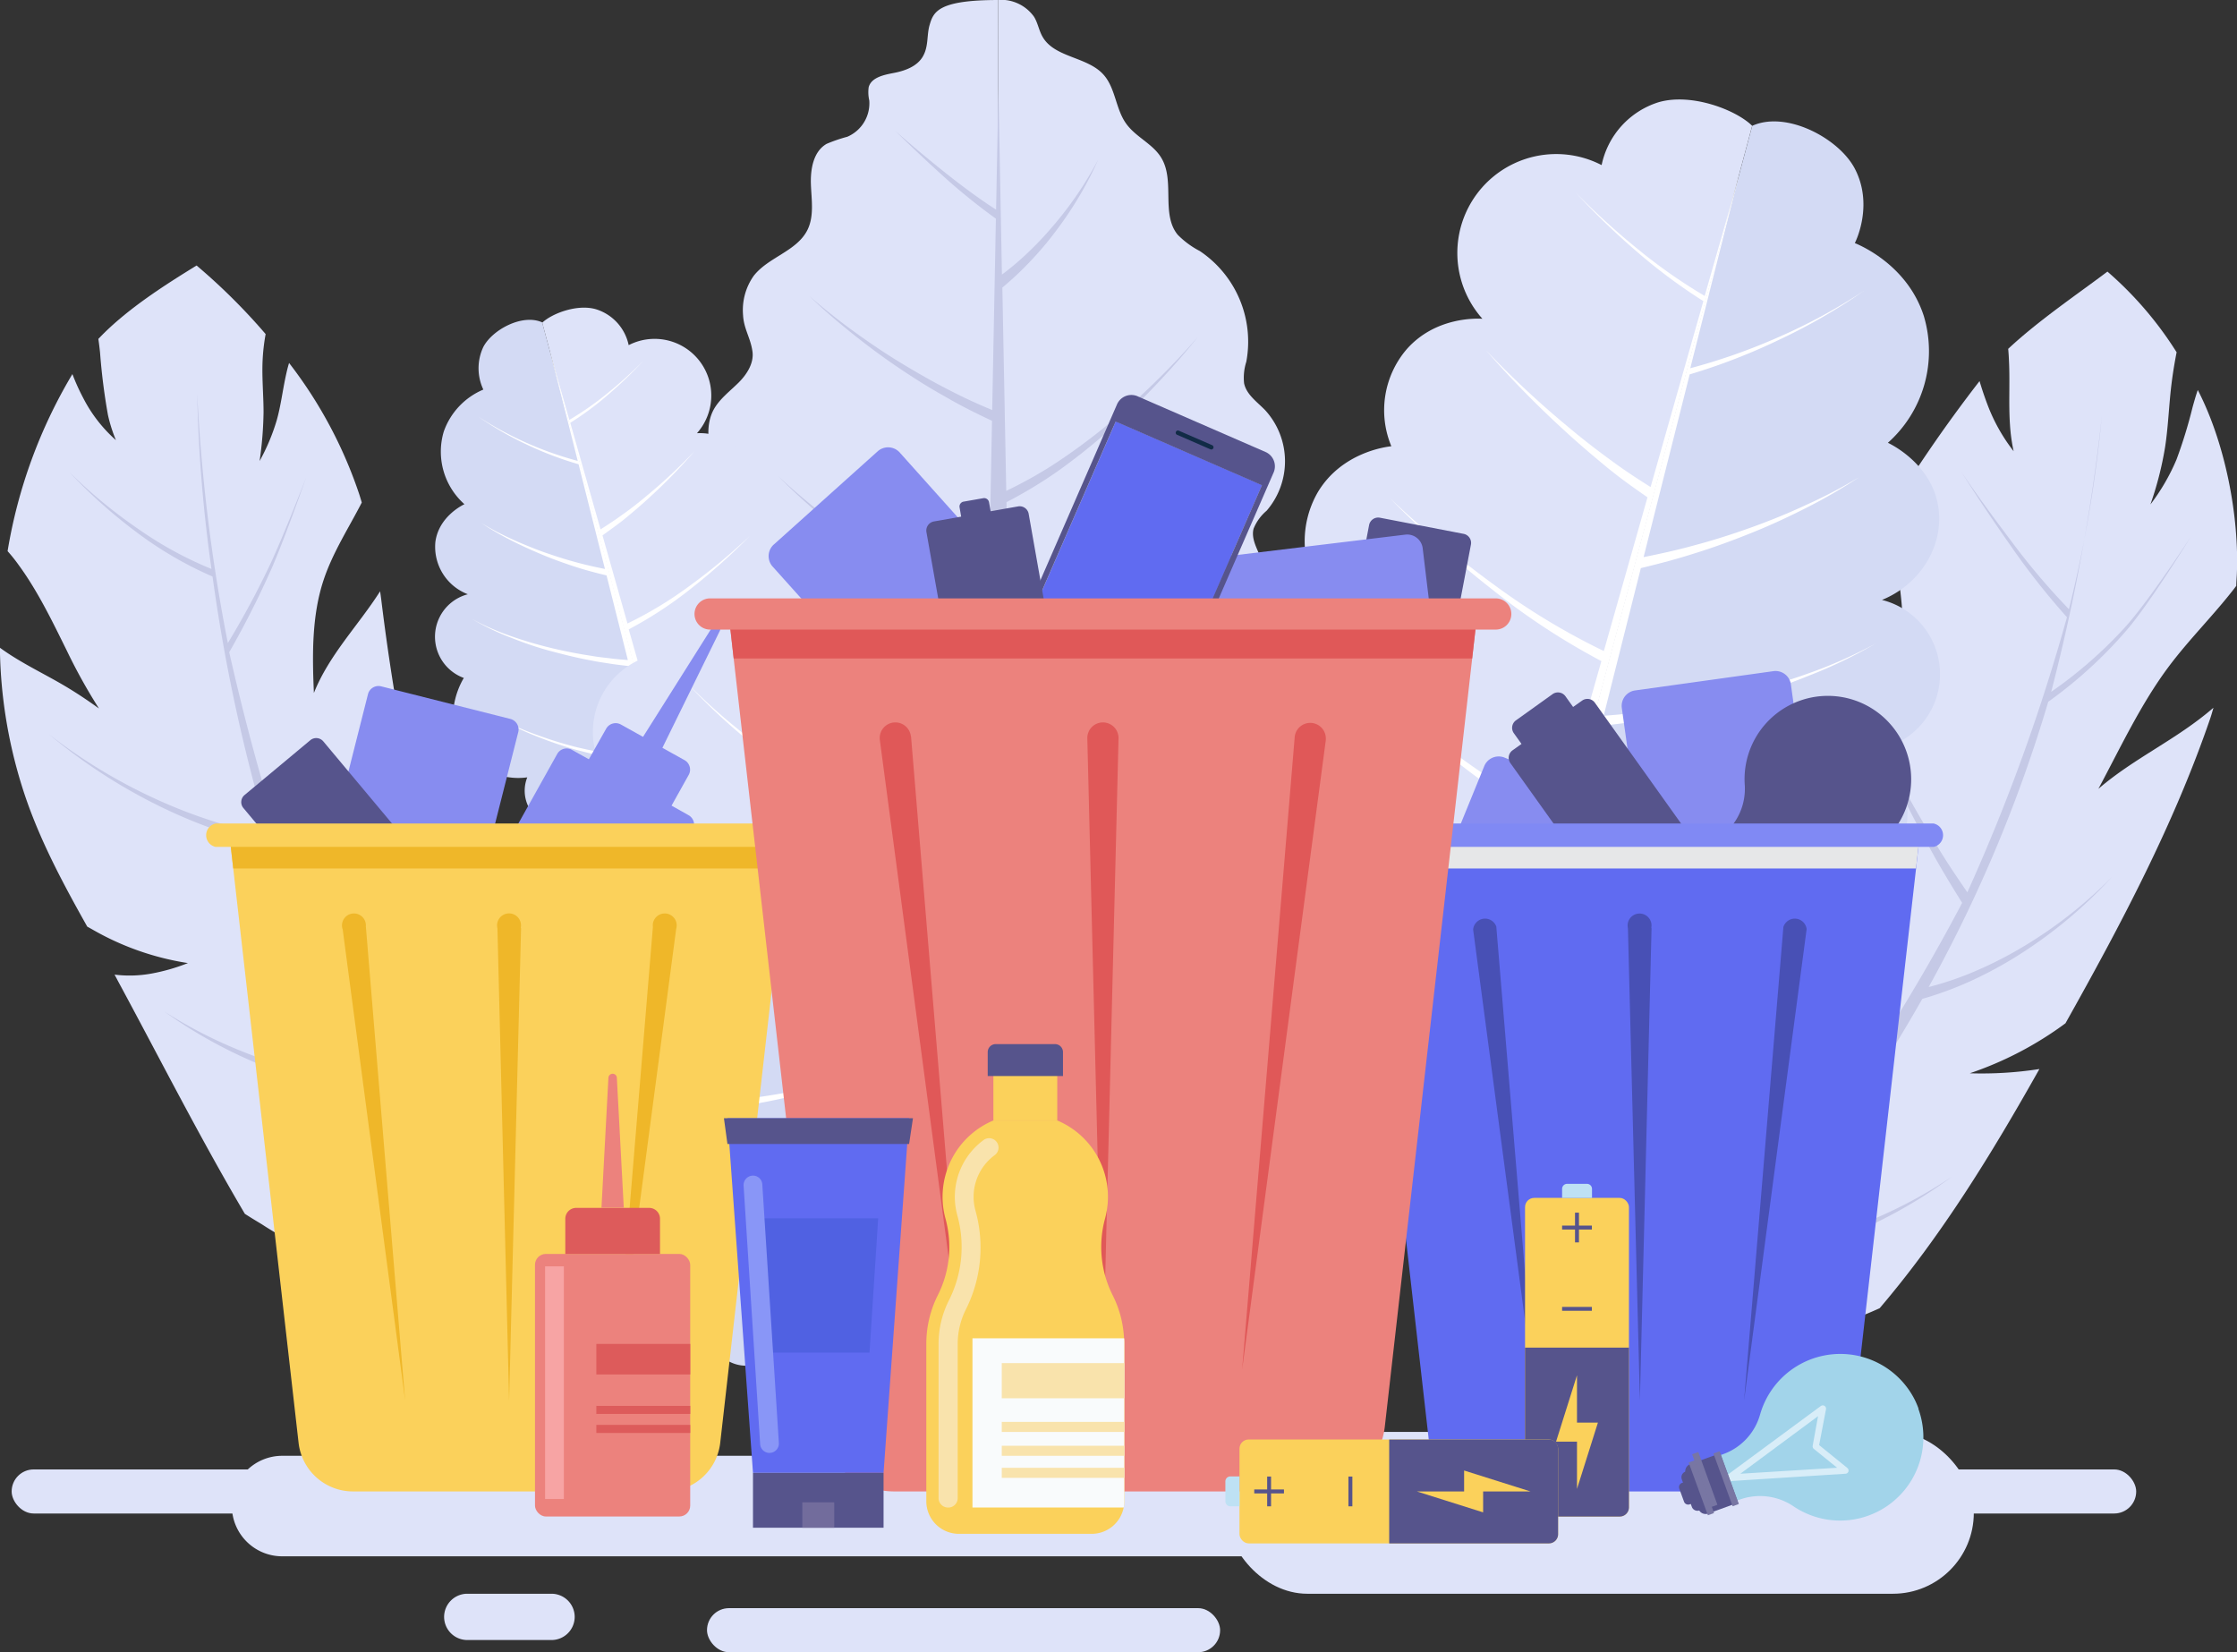 <svg xmlns="http://www.w3.org/2000/svg" viewBox="0 0 374.15 276.31"><rect x="0" y="0" width="374.15" height="276.31" fill="#333333" stroke="none"/><defs><style>.cls-1{isolation:isolate;}.cls-2,.cls-6{fill:#dee3f9;}.cls-3{fill:#c5c9e6;}.cls-4{fill:#d3daf4;}.cls-5{fill:#fff;}.cls-10,.cls-14,.cls-6{mix-blend-mode:multiply;}.cls-7{fill:#878cf0;}.cls-8{fill:#56548c;}.cls-9{fill:#606bf1;}.cls-10{fill:#e6e7e8;}.cls-11{fill:#8089f4;}.cls-12{fill:#4850b5;}.cls-13{fill:#fbd15b;}.cls-14,.cls-15{fill:#efb729;}.cls-16{fill:#112b46;}.cls-17{fill:#ec827d;}.cls-18{fill:#e05858;}.cls-19{fill:#bee1f4;}.cls-20{fill:#f9e3ac;}.cls-21{fill:#f9fbfc;}.cls-22{fill:#a2d4ea;}.cls-23{fill:#d8edf8;}.cls-24{fill:#7876a3;}.cls-25{fill:#726c9c;}.cls-26{fill:#5061e2;}.cls-27{fill:#8996f7;}.cls-28{fill:#dd5b5b;}.cls-29{fill:#f7a4a4;}</style></defs><title>Dusbin with BG Gras</title><g class="cls-1"><g id="OBJECTS"><path class="cls-2" d="M558.23,369.56c12.21,0,23.61-7.8,32.26-16,.88-.84,1.79-1.72,2.65-2.6a53.43,53.43,0,0,1-17.21.33,80.6,80.6,0,0,0,22.9-6.49c10.44-12.24,18.84-26,26.72-40a63,63,0,0,1-11.64.71,58.23,58.23,0,0,0,16-8.36c9.35-16.67,18.16-33.3,24.22-51,.19-.56.36-1.16.53-1.77-6.15,5.33-13.21,8.37-19.24,13.56,3.71-6.94,7.06-14.1,11.63-20.26,3.56-4.8,7.8-8.9,11.43-13.68,0-.61.06-1.26.09-1.9.43-9.76-1.95-22-6.53-30.86-.33.94-.6,1.92-.87,2.88a80.35,80.35,0,0,1-2.68,8.73,34.43,34.43,0,0,1-4.37,7.53,56.2,56.2,0,0,0,2.45-9.57c.53-3.44.64-7,1.06-10.45.22-1.83.52-3.64.87-5.43a60.18,60.18,0,0,0-11.57-13.49c-4.74,3.58-11.57,8.2-16.6,12.92.07.73.11,1.49.14,2.22.16,3.48-.08,7,.16,10.48a29.57,29.57,0,0,0,.61,4.42,29.64,29.64,0,0,1-4.35-7.73q-.76-2-1.35-4a241.18,241.18,0,0,0-16.38,24,18.74,18.74,0,0,1,1.13,2.5c1.72,4.52,2.23,9.54,2.47,14.55.16,3.4.22,6.88.51,10.28a46.65,46.65,0,0,0-3-5.16c-2.33-3.48-5.28-6.59-7.64-10a112,112,0,0,0-7.44,20c-1.67,6.34-2.72,12.83-4.27,19.31.1.28.21.55.31.83a70.47,70.47,0,0,0,7.26,14.66,35.53,35.53,0,0,1-5.38-3.52,25.23,25.23,0,0,1-4.31-4.33c-.1.3-.18.61-.3.9-4.63,12.1-11.42,22.71-18.9,34-.13,1-.24,2-.37,3a115.36,115.36,0,0,0-1.33,12.85,31.45,31.45,0,0,0,.45,6.15,21.85,21.85,0,0,1-5.58-6.75,16.24,16.24,0,0,1-1.14-3.27c-5.34,8.5-10.16,17.37-12.85,27-1.2,4.27.39,14.32,2.53,17.69C546.6,366.85,552,369.57,558.23,369.56Z" transform="translate(-284.45 -126.02)"/><path class="cls-3" d="M559.08,356.71a25.48,25.48,0,0,1-3.54-1.67,200.57,200.57,0,0,0,17.84-17.37,61.31,61.31,0,0,0,8.71-1.37,73.21,73.21,0,0,0,9.84-3.06,81.91,81.91,0,0,0,19-10.44,79.33,79.33,0,0,1-19.06,9.34,70.78,70.78,0,0,1-9.67,2.47,55.7,55.7,0,0,1-6.71.79,237.8,237.8,0,0,0,30.47-42.33,58.45,58.45,0,0,0,8-2.94,67.74,67.74,0,0,0,8.37-4.55,76.51,76.51,0,0,0,15.38-12.93,74.42,74.42,0,0,1-15.62,12.13,66.27,66.27,0,0,1-8.34,4.1,55,55,0,0,1-6.72,2.21,237.81,237.81,0,0,0,20-47.71,74.35,74.35,0,0,0,13.09-11.94c4-4.65,10.77-15.68,10.77-15.68s-7,10.75-11.07,15.22a73.31,73.31,0,0,1-12.3,10.74A321.68,321.68,0,0,0,636,195.54a216.42,216.42,0,0,1-5.51,32.36,116.25,116.25,0,0,1-9.23-10.83c-3-4-6-8-8.77-12.15,2.67,4.24,5.48,8.43,8.38,12.55a122.29,122.29,0,0,0,9.29,11.77,318.66,318.66,0,0,1-16.66,46c-1.72-2.5-3.42-5-5-7.64-1.78-2.93-3.55-5.94-5.22-9-3.34-6-6.55-12.2-9.45-18.41,2.68,6.33,5.66,12.64,8.78,18.89,1.56,3.13,3.22,6.26,4.9,9.31s3.35,5.78,5.12,8.62a319.3,319.3,0,0,1-24.46,39.26c-.86-2.25-1.67-4.54-2.37-6.87-.86-2.93-1.7-5.93-2.41-8.94-1.41-6-2.64-12.11-3.51-18.21.54,6.18,1.42,12.4,2.49,18.59.54,3.1,1.2,6.21,1.89,9.27.64,2.78,1.44,5.53,2.29,8.26a319.58,319.58,0,0,1-33,34.19,33.34,33.34,0,0,1-1.19-4.31,61.73,61.73,0,0,1-1-6.58,94.83,94.83,0,0,1-.3-13.61,101.92,101.92,0,0,0-.79,13.85,63.77,63.77,0,0,0,.44,6.91,41,41,0,0,0,1,5.31,236.14,236.14,0,0,1-36.5,24.91l2,3.45a239.62,239.62,0,0,0,36.58-25.88,27.64,27.64,0,0,0,4.48,1.67,34.51,34.51,0,0,0,6.36,1.13,42.42,42.42,0,0,0,13.65-1.1,39.74,39.74,0,0,1-13.2,0A33.93,33.93,0,0,1,559.08,356.71Z" transform="translate(-284.45 -126.02)"/><path class="cls-4" d="M577.52,147.06c5.74-2.6,14.54,2.13,17.16,7.17,3.05,5.85.36,11.74,0,12.44,1.19.5,8.82,3.81,11.53,12.17a20.51,20.51,0,0,1-6,21.23c.46.22,7.5,3.59,8.47,11,.83,6.25-3,12.64-9.46,15.28a12.81,12.81,0,0,1,1.16,24.51c.33.51,5.81,9.36,1.42,18.52-3.44,7.2-11.49,11.48-19.94,10.46a10.44,10.44,0,0,1-3.67,12.46,10.27,10.27,0,0,1-10.47.22,7.53,7.53,0,0,1-13.93,4.33,8.73,8.73,0,0,1-5.45,5.26c-3.3.95-9.29-.4-11.44-3.44Z" transform="translate(-284.45 -126.02)"/><path class="cls-2" d="M536.91,298.68c-4.55,2.82-11.95.75-14.16-1.64a7,7,0,0,1-1.29-7.05,9.34,9.34,0,0,1-9.55-2.56,9.45,9.45,0,0,1-.38-11.74,10.36,10.36,0,0,1-11-5.06c-2.38-4.54-.64-10.71,4.36-13.65a17.21,17.21,0,0,1,.61-31.23,16.4,16.4,0,0,1-.62-17.45c4-6.65,11.42-7.56,12.28-7.65a15.67,15.67,0,0,1,2.58-16.24c4.83-5.46,11.79-5.13,12.65-5.08a16.54,16.54,0,0,1,19.94-25.7,14,14,0,0,1,9.51-10.51c5.51-1.61,13,1.29,15.67,3.94Z" transform="translate(-284.45 -126.02)"/><path class="cls-5" d="M569.57,175.51a89.18,89.18,0,0,1-11.15-7.8A121.61,121.61,0,0,1,548,158.23a122.38,122.38,0,0,0,10.16,9.82,92.29,92.29,0,0,0,11.19,8.33l-8.83,31.09c-2.28-1.43-4.53-2.91-6.7-4.52-2.48-1.81-4.92-3.7-7.27-5.69A158.23,158.23,0,0,1,533,184.61,162.43,162.43,0,0,0,546,197.92c2.28,2.11,4.64,4.12,7,6.07s4.61,3.54,7,5.2l-7.3,25.71a116.25,116.25,0,0,1-18.24-11,178.61,178.61,0,0,1-17.57-14.59A178.11,178.11,0,0,0,534,224.58a116.37,116.37,0,0,0,18.29,12l-7.44,26.2c-2.8-1.49-5.59-3-8.27-4.76q-4.86-3-9.47-6.49a159.34,159.34,0,0,1-17.47-14.95,160.8,160.8,0,0,0,16.94,15.64c3,2.42,6.1,4.72,9.28,6.89,2.75,1.92,5.62,3.65,8.52,5.33l-17.26,60.85,2.52.68,45.73-170.73Z" transform="translate(-284.45 -126.02)"/><path class="cls-5" d="M567.31,271.09c-4,.92-8,1.77-12,2.3-2,.34-4.06.5-6.08.74-1.3.13-2.6.22-3.9.3l6.82-27c1.66-.2,3.31-.39,5-.62,2-.35,4.09-.59,6.11-1,4.06-.74,8.08-1.73,12.06-2.81s7.88-2.44,11.71-4a77.73,77.73,0,0,0,11.11-5.35,77.36,77.36,0,0,1-11.27,5c-3.86,1.38-7.8,2.53-11.78,3.53s-8,1.77-12,2.36c-2,.35-4.06.52-6.08.79-1.45.16-2.9.28-4.34.4l6.22-24.7c3.07-.74,6.12-1.54,9.12-2.51,3.23-1,6.4-2.18,9.53-3.44s6.19-2.69,9.2-4.22a86.93,86.93,0,0,0,8.72-5.08,83.17,83.17,0,0,1-8.92,4.68c-3,1.4-6.15,2.68-9.31,3.81s-6.35,2.15-9.59,3c-2.74.76-5.51,1.36-8.29,1.92l7.71-30.56A101.18,101.18,0,0,0,582,182.85a96.52,96.52,0,0,0,14.22-8.21,95,95,0,0,1-14.41,7.81,100.23,100.23,0,0,1-14.65,5.15l8.16-32.38L529.6,326l2.53.67,12.72-50.47c1.5-.15,3-.3,4.5-.5,2-.32,4.09-.55,6.12-1,4.07-.68,8.08-1.68,12.06-2.75a120,120,0,0,0,11.69-4,78.23,78.23,0,0,0,11.09-5.38,77.6,77.6,0,0,1-11.24,5A118.57,118.57,0,0,1,567.31,271.09Z" transform="translate(-284.45 -126.02)"/><path class="cls-2" d="M451.46,126a6.78,6.78,0,0,1,5.9,2.77c.66,1,.84,2.32,1.46,3.39,2,3.54,7.52,3.31,10.22,6.37,1.95,2.2,2,5.56,3.65,8s4.63,3.5,6.06,6c2.22,3.82-.12,9.32,2.67,12.74a14.6,14.6,0,0,0,3.7,2.73,18.24,18.24,0,0,1,7.78,18.52,8.82,8.82,0,0,0-.37,3.59c.39,1.9,2.17,3.11,3.52,4.5a12.66,12.66,0,0,1,.25,16.82,7.7,7.7,0,0,0-2.18,3c-.4,1.49.4,3,1,4.41,1.55,3.41,1.74,8.3-1.57,10.06-1.07.57-2.46.79-3,1.86a3.51,3.51,0,0,0-.29,1.82c.07,3,0,6.84-2.73,8.14-2.3,1.09-5.4-.33-7.43,1.22-2.69,2.06-1.21,7.7-4.47,8.65-2.11.61-4.88-1.48-6.31.19a5.92,5.92,0,0,0-.79,2.05c-1.09,3.2-5.41,3.92-8.67,3a2.36,2.36,0,0,0-1.67-.07c-.64.32-.8,1.14-1,1.83-.59,1.82-2.35,3.53-5.71,3.53Z" transform="translate(-284.45 -126.02)"/><path class="cls-2" d="M451.46,261.05c-2,.08-5.73-2.32-6.71-4.09a5.5,5.5,0,0,0-.95-1.52c-1-.85-2.43-.49-3.69-.26a7.11,7.11,0,0,1-3.75-.21,3.81,3.81,0,0,1-2.43-2.71,7,7,0,0,0-.2-1.2c-.49-1.4-2.39-1.53-3.88-1.53-2.67,0-5.86-.86-6.63-3.41-.37-1.25-.07-2.7-.76-3.81-.88-1.41-2.84-1.52-4.47-1.88-2.81-.61-5.52-2.78-5.72-5.64-.13-1.84.75-3.57,1.43-5.28a1.15,1.15,0,0,0-.72-1.81,13.61,13.61,0,0,1-4.39-2.76,4.69,4.69,0,0,1-1.24-4.78c.37-.95,1.16-1.69,1.61-2.61,1.07-2.14.2-4.72-.92-6.83-1.37-2.6-3.11-5-4.18-7.76s-1.4-6,0-8.52c1-1.75,2.67-3,4.08-4.39s2.65-3.3,2.36-5.28c-.33-2.28-1.45-3.75-1.57-6.06a9.93,9.93,0,0,1,1.76-6.53c2.43-3.16,7.21-4.12,9-7.69,1.15-2.3.69-5,.59-7.59s.4-5.54,2.62-6.82a25.8,25.8,0,0,1,3.47-1.19,6.09,6.09,0,0,0,3.67-6.07,6.12,6.12,0,0,1-.1-2.21c.43-1.63,2.49-2.06,4.15-2.38,1.91-.36,3.95-1.09,4.92-2.78s.62-3.5,1.11-5.21c.65-2.27,1.46-4.22,11.51-4.22Z" transform="translate(-284.45 -126.02)"/><path class="cls-3" d="M477.38,224.68A103.47,103.47,0,0,1,469,230.9c-2.87,2-5.84,3.76-8.83,5.53L455.65,239l-2.28,1.2L452.79,210a75.68,75.68,0,0,0,8.48-5.11,104.2,104.2,0,0,0,8.56-6.8c2.71-2.41,5.33-4.94,7.83-7.57s4.91-5.35,7.16-8.19c-2.36,2.75-4.88,5.36-7.47,7.88s-5.3,4.92-8.1,7.21a101.76,101.76,0,0,1-8.72,6.37,72.16,72.16,0,0,1-7.78,4.32l-.65-34a52.74,52.74,0,0,0,4.86-4.59,55.32,55.32,0,0,0,4.35-5.21,60.56,60.56,0,0,0,6.83-11.61,60.05,60.05,0,0,1-7.52,11.06,56.67,56.67,0,0,1-4.59,4.83,45.49,45.49,0,0,1-4,3.35l-.59-31-.39,20.14c-2.85-1.83-5.6-3.88-8.28-6q-4.38-3.47-8.58-7.17,4,3.94,8.15,7.68a102.14,102.14,0,0,0,8.68,7l-.62,32c-2.42-1-4.82-2.1-7.16-3.32-2.8-1.42-5.54-3-8.21-4.62s-5.3-3.41-7.85-5.26-5-3.8-7.39-5.89c2.26,2.2,4.66,4.26,7.13,6.24s5,3.87,7.63,5.65,5.3,3.48,8.06,5c2.51,1.47,5.12,2.77,7.76,4l-.63,32.72c-2.69-1.24-5.35-2.53-7.93-4-3.27-1.77-6.46-3.7-9.56-5.76s-6.16-4.21-9.11-6.5-5.83-4.67-8.56-7.23c2.63,2.67,5.42,5.17,8.29,7.57s5.82,4.71,8.88,6.89,6.17,4.26,9.4,6.18c2.77,1.7,5.65,3.22,8.55,4.68l-.91,47.4h5.29l-.7-36.42,3-1.75,4.47-2.76c2.93-1.91,5.85-3.85,8.65-5.94a103.43,103.43,0,0,0,8.14-6.61,51.11,51.11,0,0,0,7.15-7.63A50.85,50.85,0,0,1,477.38,224.68Z" transform="translate(-284.45 -126.02)"/><path class="cls-4" d="M375.13,179.93c-3.29-1.49-8.33,1.22-9.84,4.11a8.35,8.35,0,0,0,0,7.13,11.9,11.9,0,0,0-6.61,7,11.75,11.75,0,0,0,3.45,12.17c-.27.13-4.3,2.06-4.86,6.31a8.49,8.49,0,0,0,5.43,8.75,7.34,7.34,0,0,0-.67,14c-.19.3-3.33,5.37-.82,10.62a11.12,11.12,0,0,0,11.43,6,6,6,0,0,0,2.11,7.14,5.86,5.86,0,0,0,6,.12,4.31,4.31,0,0,0,8,2.49,5,5,0,0,0,3.12,3c1.89.54,5.33-.23,6.56-2Z" transform="translate(-284.45 -126.02)"/><path class="cls-2" d="M398.4,266.82c2.6,1.61,6.85.43,8.11-.94a4,4,0,0,0,.74-4,5.34,5.34,0,0,0,5.47-1.47,5.41,5.41,0,0,0,.22-6.73,5.92,5.92,0,0,0,6.3-2.9,6,6,0,0,0-2.5-7.82,9.86,9.86,0,0,0-.35-17.89,9.42,9.42,0,0,0,.36-10,9.69,9.69,0,0,0-7-4.39,9,9,0,0,0-1.48-9.3,9.25,9.25,0,0,0-7.25-2.91,9.48,9.48,0,0,0-11.42-14.73,8,8,0,0,0-5.46-6c-3.15-.93-7.42.73-9,2.25Z" transform="translate(-284.45 -126.02)"/><path class="cls-5" d="M379.68,196.24a51.2,51.2,0,0,0,6.39-4.47,71.56,71.56,0,0,0,6-5.43,72,72,0,0,1-5.83,5.62,50.75,50.75,0,0,1-6.41,4.77l5.06,17.82c1.3-.82,2.59-1.67,3.84-2.59,1.42-1,2.82-2.12,4.17-3.26a89.62,89.62,0,0,0,7.73-7.25,90.41,90.41,0,0,1-7.41,7.63c-1.3,1.21-2.65,2.36-4,3.48s-2.65,2-4,3l4.18,14.73A65.59,65.59,0,0,0,399.79,224a101.68,101.68,0,0,0,10.07-8.36,101.44,101.44,0,0,1-9.77,8.76,66.62,66.62,0,0,1-10.48,6.87l4.26,15c1.61-.86,3.2-1.74,4.74-2.73,1.85-1.17,3.67-2.41,5.43-3.72a91.65,91.65,0,0,0,10-8.57,92.71,92.71,0,0,1-9.71,9c-1.72,1.38-3.49,2.7-5.32,3.94-1.57,1.1-3.22,2.1-4.88,3.06L404,282.06l-1.45.38-26.2-97.83Z" transform="translate(-284.45 -126.02)"/><path class="cls-5" d="M381,251c2.28.53,4.58,1,6.9,1.32,1.16.19,2.33.28,3.49.42.74.07,1.49.12,2.23.18l-3.91-15.5c-.95-.11-1.9-.22-2.84-.35-1.17-.2-2.35-.34-3.51-.59-2.33-.42-4.62-1-6.91-1.61s-4.51-1.4-6.71-2.27a44.32,44.32,0,0,1-6.36-3.07,43.55,43.55,0,0,0,6.45,2.84c2.22.79,4.48,1.45,6.75,2s4.59,1,6.91,1.35c1.15.21,2.33.3,3.49.46.82.09,1.65.16,2.48.22l-3.56-14.15c-1.76-.42-3.51-.88-5.23-1.44s-3.67-1.25-5.46-2-3.55-1.54-5.27-2.42a47.88,47.88,0,0,1-5-2.91,48.75,48.75,0,0,0,5.11,2.69q2.63,1.2,5.34,2.18c1.81.63,3.64,1.23,5.49,1.72,1.57.43,3.16.78,4.75,1.1l-4.41-17.51a57.32,57.32,0,0,1-8.64-3.28,55,55,0,0,1-8.16-4.7,57.85,57.85,0,0,0,16.66,7.42l-4.68-18.55,26.2,97.83-1.44.39-7.29-28.92c-.86-.09-1.72-.18-2.58-.29-1.17-.18-2.35-.32-3.51-.55-2.33-.39-4.63-1-6.91-1.58a66,66,0,0,1-6.7-2.28,43.75,43.75,0,0,1-6.35-3.08,44,44,0,0,0,6.44,2.85A66.11,66.11,0,0,0,381,251Z" transform="translate(-284.45 -126.02)"/><path class="cls-4" d="M423.09,231.33c4.61-2.08,11.66,1.71,13.77,5.75,2.44,4.69.29,9.41,0,10,.95.39,7.07,3.05,9.24,9.75a16.45,16.45,0,0,1-4.83,17c.38.17,6,2.87,6.8,8.82a11.88,11.88,0,0,1-7.59,12.25,10.27,10.27,0,0,1,.93,19.65c.27.41,4.66,7.51,1.14,14.85a15.54,15.54,0,0,1-16,8.38,8.38,8.38,0,0,1-2.95,10,8.21,8.21,0,0,1-8.39.18,6,6,0,0,1-11.17,3.47,7,7,0,0,1-4.37,4.22c-2.64.76-7.45-.33-9.17-2.76Z" transform="translate(-284.45 -126.02)"/><path class="cls-2" d="M390.54,352.89c-3.65,2.26-9.58.6-11.35-1.32a5.66,5.66,0,0,1-1-5.65,7.45,7.45,0,0,1-7.65-2.05,7.57,7.57,0,0,1-.31-9.41,8.31,8.31,0,0,1-8.81-4.06,8.43,8.43,0,0,1,3.5-10.94,13.8,13.8,0,0,1,.48-25,13.16,13.16,0,0,1-.49-14c3.2-5.33,9.15-6.06,9.84-6.13a12.59,12.59,0,0,1,2.07-13,12.91,12.91,0,0,1,10.14-4.07,13.27,13.27,0,0,1,16-20.61,11.17,11.17,0,0,1,7.63-8.42c4.41-1.3,10.38,1,12.55,3.15Z" transform="translate(-284.45 -126.02)"/><path class="cls-5" d="M416.72,254.14a71.19,71.19,0,0,1-8.93-6.25,97.2,97.2,0,0,1-8.38-7.6,99.26,99.26,0,0,0,8.15,7.87,73.52,73.52,0,0,0,9,6.68l-7.08,24.93c-1.82-1.15-3.63-2.34-5.37-3.63-2-1.45-3.94-3-5.83-4.56a128,128,0,0,1-10.83-10.14,130.53,130.53,0,0,0,10.37,10.67c1.82,1.69,3.72,3.3,5.65,4.87s3.7,2.84,5.62,4.17l-5.84,20.6a91.31,91.31,0,0,1-14.63-8.83,144.24,144.24,0,0,1-14.09-11.7,143.2,143.2,0,0,0,13.67,12.26,92.35,92.35,0,0,0,14.67,9.6l-6,21c-2.25-1.19-4.49-2.43-6.64-3.82-2.59-1.62-5.13-3.36-7.59-5.2a127.72,127.72,0,0,1-14-12,127.05,127.05,0,0,0,13.58,12.54q3.6,2.91,7.44,5.52c2.2,1.54,4.5,2.93,6.83,4.27l-13.84,48.79,2,.54,36.66-136.88Z" transform="translate(-284.45 -126.02)"/><path class="cls-5" d="M414.91,330.77c-3.2.74-6.41,1.42-9.66,1.85-1.61.27-3.25.39-4.88.59-1,.1-2.08.17-3.12.24l5.47-21.67c1.32-.16,2.66-.31,4-.5,1.63-.28,3.28-.48,4.9-.82,3.26-.59,6.48-1.38,9.67-2.25s6.32-2,9.38-3.18a62,62,0,0,0,8.92-4.29,62.55,62.55,0,0,1-9,4c-3.1,1.11-6.26,2-9.44,2.84s-6.42,1.42-9.67,1.89c-1.61.28-3.25.42-4.87.63-1.16.13-2.32.22-3.48.32l5-19.8c2.46-.6,4.9-1.23,7.31-2,2.59-.8,5.13-1.75,7.64-2.76s5-2.16,7.37-3.39a66.06,66.06,0,0,0,7-4.07,67.65,67.65,0,0,1-7.15,3.76c-2.45,1.12-4.94,2.15-7.47,3.05s-5.09,1.73-7.69,2.4c-2.19.61-4.41,1.1-6.64,1.54l6.17-24.49A80.85,80.85,0,0,0,426.69,260a75.09,75.09,0,0,0,11.41-6.58,77.21,77.21,0,0,1-11.55,6.27,80.23,80.23,0,0,1-11.75,4.12l6.54-26L384.68,374.75l2,.54,10.2-40.46c1.2-.13,2.4-.25,3.6-.41,1.64-.25,3.29-.44,4.91-.77,3.26-.55,6.48-1.35,9.67-2.2a96.58,96.58,0,0,0,9.37-3.19,62.83,62.83,0,0,0,8.89-4.31,62.3,62.3,0,0,1-9,4A94.61,94.61,0,0,1,414.91,330.77Z" transform="translate(-284.45 -126.02)"/><path class="cls-2" d="M501.18,386.29H331.63a8.42,8.42,0,0,1-8.4-8.4h0a8.43,8.43,0,0,1,8.4-8.41H501.18a8.43,8.43,0,0,1,8.41,8.41h0A8.43,8.43,0,0,1,501.18,386.29Z" transform="translate(-284.45 -126.02)"/><path class="cls-2" d="M377.74,357.55c2.49-5.07,5.3-9.93,6.31-15.5,1.71-9.5-2-19.29-6.11-27.93-.39-.83-.81-1.67-1.22-2.48A81.68,81.68,0,0,1,371.13,326a148.62,148.62,0,0,0,2.71-19.87C368,295.68,362,285,357.72,273.85c-2.21,2.85-4.6,5.59-7.08,8.23a79.9,79.9,0,0,0,4.9-14.48,387.78,387.78,0,0,1-7.33-41.36c-.06-.44-.11-.87-.19-1.33-3.58,5.64-8.51,10.59-11.07,17-.28-6.45-.35-12.91,1.61-18.85,1.53-4.63,4.23-8.77,6.4-13-.13-.43-.26-.88-.41-1.34a74.47,74.47,0,0,0-11.75-22c-.24.77-.42,1.56-.59,2.36-.51,2.39-.81,4.88-1.48,7.24a33.88,33.88,0,0,1-2.86,6.8,62,62,0,0,0,.66-8.16c0-2.86-.29-5.74-.16-8.61a32.9,32.9,0,0,1,.51-4.46,101.71,101.71,0,0,0-11.55-11.47c-4.86,3-11.69,7.25-16.43,12.28.11.74.2,1.5.28,2.23a103.41,103.41,0,0,0,1.32,10.46,24.92,24.92,0,0,0,1.34,4.24,24,24,0,0,1-5.47-7.05,35,35,0,0,1-1.81-4,84.42,84.42,0,0,0-10.84,29.61,27.27,27.27,0,0,1,1.89,2.37c3.16,4.33,5.58,9.34,8,14.24a93.78,93.78,0,0,0,5.39,9.7c-1.68-1.21-3.4-2.37-5.15-3.43-3.73-2.27-7.79-4.08-11.42-6.73a80.78,80.78,0,0,0,4.44,25.44c2.62,7.5,6.36,14.41,10.17,21.2l.84.47a46.07,46.07,0,0,0,16,5.63,31.92,31.92,0,0,1-6.13,1.76,20.33,20.33,0,0,1-6.14.17c.17.33.35.64.53,1,7,12.95,13.71,26.21,21.26,39,.94.61,1.89,1.18,2.82,1.74a62.13,62.13,0,0,0,12.09,6.11,25.41,25.41,0,0,0,6.08,1.29,19.8,19.8,0,0,1-7.9,3.64,13.27,13.27,0,0,1-3.51.1c6.17,7.61,16.1,15.22,25.43,18.33C364.57,361.51,374.46,359.75,377.74,357.55Z" transform="translate(-284.45 -126.02)"/><path class="cls-3" d="M372.23,341.31a30.6,30.6,0,0,1-2.14,3.15c-5.12-7.23-7.54-10.94-12.07-18.52.67-2.63,1.3-5.28,1.77-7.92.53-3,1-6,1.32-9a140.43,140.43,0,0,0,.91-17.92,139.34,139.34,0,0,1-1.9,17.7c-.49,2.94-1.12,5.89-1.81,8.76-.48,2-1.06,4.05-1.68,6a389.67,389.67,0,0,1-20.23-42c1.16-2.38,2.29-4.79,3.26-7.23,1-2.62,2-5.31,2.88-8a123.72,123.72,0,0,0,4.08-16.3,121.76,121.76,0,0,1-4.78,16c-1,2.62-2.06,5.22-3.2,7.74-.9,2-1.92,4-3,5.89a391.15,391.15,0,0,1-12.85-44.57A151.48,151.48,0,0,0,330,220.81c2.13-4.9,5.65-14.92,5.65-14.92s-3.82,9.87-6.09,14.67a145.87,145.87,0,0,1-7,13,289.74,289.74,0,0,1-5.13-41.72,242.81,242.81,0,0,0,2.39,29.33,62.19,62.19,0,0,1-12.16-6.63A84.38,84.38,0,0,1,296,204.93a85.59,85.59,0,0,0,11.35,10.14A62.46,62.46,0,0,0,320,222.44a290,290,0,0,0,9.34,43.23,76.1,76.1,0,0,1-8.67-2.13,85.23,85.23,0,0,1-9.64-3.66,89.62,89.62,0,0,1-18.39-11.07,91.49,91.49,0,0,0,18.16,11.87,86.37,86.37,0,0,0,9.64,4.08,78.88,78.88,0,0,0,9.41,2.64,290.7,290.7,0,0,0,15.1,39.2,56.17,56.17,0,0,1-7-.9,71.88,71.88,0,0,1-8.83-2.32,78.15,78.15,0,0,1-17.2-8.21,79.79,79.79,0,0,0,17,9.28,72.56,72.56,0,0,0,8.9,2.88,60.57,60.57,0,0,0,8.19,1.45,290.93,290.93,0,0,0,21.54,37.4,30.37,30.37,0,0,1-4.31.81,41.74,41.74,0,0,1-6.54.22,53.52,53.52,0,0,1-13.46-2.34,56.28,56.28,0,0,0,13.54,3.45,45.32,45.32,0,0,0,6.78.3,32.73,32.73,0,0,0,5.24-.61,292.64,292.64,0,0,0,24.92,31.26l2.87-2.68a290.07,290.07,0,0,1-25.17-30.37,34.74,34.74,0,0,0,2.24-4,46.5,46.5,0,0,0,2.22-5.64,53.72,53.72,0,0,0,2.34-11.81,51.05,51.05,0,0,1-3.29,11.37A43.73,43.73,0,0,1,372.23,341.31Z" transform="translate(-284.45 -126.02)"/><rect class="cls-2" x="205.12" y="239.47" width="125.01" height="27.06" rx="13.53" ry="13.53"/><rect class="cls-2" x="271.47" y="245.74" width="85.82" height="7.37" rx="3.68" ry="3.68"/><path class="cls-6" d="M607.37,373.58H528.92a3.69,3.69,0,0,0-3.69,3.68,3.51,3.51,0,0,0,.38,1.58H503.24a3.68,3.68,0,0,0,0,7.36h78.45a3.68,3.68,0,0,0,3.68-3.68,3.64,3.64,0,0,0-.37-1.58h22.37a3.68,3.68,0,0,0,0-7.36Z" transform="translate(-284.45 -126.02)"/><path class="cls-6" d="M437.16,378h78.45a3.68,3.68,0,0,0,3.68-3.68h0a3.69,3.69,0,0,0-3.68-3.68H437.16a3.69,3.69,0,0,0-3.68,3.68h0A3.68,3.68,0,0,0,437.16,378Z" transform="translate(-284.45 -126.02)"/><rect class="cls-2" x="118.25" y="268.94" width="85.82" height="7.37" rx="3.68" ry="3.68"/><rect class="cls-2" x="1.95" y="245.74" width="85.82" height="7.37" rx="3.68" ry="3.68"/><path class="cls-6" d="M444.14,376.62H416.51a3.61,3.61,0,0,0,.33-1.5,3.69,3.69,0,0,0-3.68-3.69H334.71a3.69,3.69,0,0,0,0,7.37h27.63a3.61,3.61,0,0,0-.33,1.5,3.7,3.7,0,0,0,3.68,3.69h78.45a3.69,3.69,0,1,0,0-7.37Z" transform="translate(-284.45 -126.02)"/><path class="cls-7" d="M590.44,286.86,584,240.58a2.6,2.6,0,0,0-2.85-2.33l-23.32,3.25a2.61,2.61,0,0,0-2.11,3l6.46,46.28a2.6,2.6,0,0,0,2.86,2.33l23.31-3.25A2.61,2.61,0,0,0,590.44,286.86Z" transform="translate(-284.45 -126.02)"/><path class="cls-7" d="M541.46,308.29,559.07,265a2.62,2.62,0,0,0-1.31-3.45L536,252.68a2.61,2.61,0,0,0-3.34,1.56L515,297.53a2.61,2.61,0,0,0,1.3,3.45l21.81,8.87A2.61,2.61,0,0,0,541.46,308.29Z" transform="translate(-284.45 -126.02)"/><path class="cls-8" d="M567.71,270.47h0a1,1,0,0,0-.13,1.4l.33.4-.15.12a.76.76,0,0,0-.1,1.05l1.51,1.82a.75.75,0,0,0,1.05.1l.15-.12.33.4a1,1,0,0,0,1.4.13h0a1.26,1.26,0,0,0,1.39.05l.21.26.85-.7-.2-.24.85-.7.19.23.85-.7-.19-.23.84-.7.19.23.85-.7-.41-.5.37-.3a10,10,0,0,1,8.92-1.9,13.94,13.94,0,0,0,14.1-22.41,15,15,0,0,0-1.08-1.17,13.93,13.93,0,0,0-23.56,11,9.9,9.9,0,0,1-3.54,8.25l-.37.31-.23-.27-.19-.23-.84.7.19.23-.85.7-.19-.23-.85.7.19.23-.84.7-.19-.23-.85.7.21.26A1.26,1.26,0,0,0,567.71,270.47Z" transform="translate(-284.45 -126.02)"/><path class="cls-8" d="M549.06,243.19l-1.5,1.06-1.28-1.79a1.55,1.55,0,0,0-2.15-.36L538,246.49a1.54,1.54,0,0,0-.35,2.15l1.28,1.79-1.5,1.07a1.54,1.54,0,0,0-.36,2.14l29.19,40.86a1.55,1.55,0,0,0,2.15.36L580,286.55a1.55,1.55,0,0,0,.36-2.15L551.2,243.54A1.53,1.53,0,0,0,549.06,243.19Z" transform="translate(-284.45 -126.02)"/><path class="cls-7" d="M399.6,262.34l-2.83-1.59,2.87-5.14a1.82,1.82,0,0,0-.7-2.47l-3.7-2.06,9.61-19.57a.71.71,0,0,0-.29-.92.69.69,0,0,0-.94.24L392,249.25l-3.69-2.06a1.82,1.82,0,0,0-2.48.7L382.94,253l-2.83-1.58a1.81,1.81,0,0,0-2.47.7L358,287.29a1.83,1.83,0,0,0,.7,2.48l19.49,10.89a1.82,1.82,0,0,0,2.48-.7l19.65-35.15A1.82,1.82,0,0,0,399.6,262.34Z" transform="translate(-284.45 -126.02)"/><path class="cls-7" d="M337.41,283.36l3.15.79-1.45,5.71a1.83,1.83,0,0,0,1.32,2.21l4.11,1-4.2,21.39a.7.7,0,0,0,1.36.34L348.15,294l4.11,1a1.82,1.82,0,0,0,2.21-1.31l1.44-5.71,3.15.8a1.82,1.82,0,0,0,2.2-1.32l9.87-39a1.83,1.83,0,0,0-1.32-2.21l-21.65-5.46A1.82,1.82,0,0,0,346,242.1l-9.86,39A1.82,1.82,0,0,0,337.41,283.36Z" transform="translate(-284.45 -126.02)"/><path class="cls-8" d="M359.57,299.83l3.57-3,1,1.17a.83.83,0,0,0,1.18.11l2.53-2.12a.84.84,0,0,0,.11-1.18l-1-1.17,3.58-3a1.55,1.55,0,0,0,.19-2.17l-15.08-18L338.52,250a1.55,1.55,0,0,0-2.17-.19l-11,9.17a1.54,1.54,0,0,0-.19,2.17l17.13,20.49,15.08,18A1.54,1.54,0,0,0,359.57,299.83Z" transform="translate(-284.45 -126.02)"/><path class="cls-8" d="M505.18,264.91l4.58.88-.29,1.5a.83.83,0,0,0,.66,1l3.24.62a.83.83,0,0,0,1-.66l.29-1.5,4.58.88a1.54,1.54,0,0,0,1.8-1.22l4.43-23.08,5-26.23a1.54,1.54,0,0,0-1.22-1.8l-14-2.7a1.55,1.55,0,0,0-1.81,1.22l-5,26.23L504,263.11A1.54,1.54,0,0,0,505.18,264.91Z" transform="translate(-284.45 -126.02)"/><path class="cls-9" d="M605.55,265.7l-.63,5.57L594,367.32a9.16,9.16,0,0,1-9.11,8.12h-52.3a9.15,9.15,0,0,1-9.11-8.12l-10.93-96.05-.63-5.57Z" transform="translate(-284.45 -126.02)"/><polygon class="cls-10" points="321.09 139.68 320.46 145.24 228.09 145.24 227.46 139.68 321.09 139.68"/><path class="cls-11" d="M607.86,267.65H509.59a2,2,0,0,1,0-3.91h98.27a2,2,0,0,1,0,3.91Z" transform="translate(-284.45 -126.02)"/><path class="cls-12" d="M560.68,281.26l-1.95,79-2-79a2,2,0,1,1,3.91-.09Z" transform="translate(-284.45 -126.02)"/><path class="cls-12" d="M586.61,281.47l-10.45,78.75,6.57-79.17a2,2,0,0,1,3.89.33S586.61,281.44,586.61,281.47Z" transform="translate(-284.45 -126.02)"/><path class="cls-12" d="M534.72,281.05l6.57,79.17-10.45-78.75a2,2,0,0,1,3.87-.51A.28.28,0,0,1,534.72,281.05Z" transform="translate(-284.45 -126.02)"/><path class="cls-7" d="M519.41,215.44,473,221.05a2.61,2.61,0,0,0-2.39,2.81l2.82,23.37a2.62,2.62,0,0,0,3,2.17l46.39-5.61a2.6,2.6,0,0,0,2.39-2.81l-2.82-23.37A2.62,2.62,0,0,0,519.41,215.44Z" transform="translate(-284.45 -126.02)"/><path class="cls-13" d="M416.47,265.7l-.63,5.57-10.93,96.05a9.16,9.16,0,0,1-9.11,8.12H343.5a9.16,9.16,0,0,1-9.11-8.12l-10.93-96.05-.63-5.57Z" transform="translate(-284.45 -126.02)"/><polygon class="cls-14" points="132.02 139.68 131.39 145.24 39.01 145.24 38.38 139.68 132.02 139.68"/><path class="cls-13" d="M418.78,267.65H320.51a2,2,0,0,1,0-3.91h98.27a2,2,0,0,1,0,3.91Z" transform="translate(-284.45 -126.02)"/><path class="cls-15" d="M371.6,281.26l-2,79-1.95-79a2,2,0,1,1,3.9-.09Z" transform="translate(-284.45 -126.02)"/><path class="cls-15" d="M397.53,281.47l-10.44,78.75,6.56-79.17a2,2,0,1,1,3.89.33A.28.28,0,0,1,397.53,281.47Z" transform="translate(-284.45 -126.02)"/><path class="cls-15" d="M345.65,281.05l6.56,79.17-10.44-78.75a2,2,0,1,1,3.87-.51S345.65,281,345.65,281.05Z" transform="translate(-284.45 -126.02)"/><rect class="cls-9" x="461.72" y="200.13" width="26.68" height="41.18" transform="translate(-156.81 -297.35) rotate(23.53)"/><path class="cls-8" d="M471.24,193.73l-18.66,42.84a2.62,2.62,0,0,0,1.22,3.48l21.59,9.4a2.6,2.6,0,0,0,3.38-1.47l18.66-42.85a2.62,2.62,0,0,0-1.22-3.48l-21.59-9.4A2.62,2.62,0,0,0,471.24,193.73Zm7.83,51.2-24.46-10.66,16.44-37.75,24.46,10.65Z" transform="translate(-284.45 -126.02)"/><path class="cls-16" d="M486.9,201.16l-5.58-2.43a.36.36,0,0,1-.19-.49h0a.36.36,0,0,1,.49-.19l5.57,2.42a.39.39,0,0,1,.2.5h0A.37.37,0,0,1,486.9,201.16Z" transform="translate(-284.45 -126.02)"/><path class="cls-16" d="M467.16,243.09a1.69,1.69,0,1,1-.87-2.22A1.69,1.69,0,0,1,467.16,243.09Z" transform="translate(-284.45 -126.02)"/><path class="cls-7" d="M466.15,236.55,435,201.77a2.62,2.62,0,0,0-3.68-.34l-17.52,15.72a2.61,2.61,0,0,0-.06,3.69l31.2,34.78a2.61,2.61,0,0,0,3.68.34l17.52-15.72A2.61,2.61,0,0,0,466.15,236.55Z" transform="translate(-284.45 -126.02)"/><path class="cls-8" d="M454.73,210.71l-4.59.81-.27-1.5a.83.83,0,0,0-1-.68l-3.25.57a.83.83,0,0,0-.67,1l.26,1.51-4.59.81A1.55,1.55,0,0,0,439.4,215l4.11,23.14,4.66,26.3a1.54,1.54,0,0,0,1.78,1.24L464,263.18a1.54,1.54,0,0,0,1.25-1.79l-4.66-26.3L456.51,212A1.53,1.53,0,0,0,454.73,210.71Z" transform="translate(-284.45 -126.02)"/><path class="cls-17" d="M531.53,228.7l-.85,7.44L516.07,364.58a12.26,12.26,0,0,1-12.18,10.86H434a12.24,12.24,0,0,1-12.18-10.86L407.16,236.14l-.84-7.44Z" transform="translate(-284.45 -126.02)"/><polygon class="cls-18" points="247.07 102.68 246.23 110.12 122.71 110.12 121.87 102.68 247.07 102.68"/><path class="cls-17" d="M534.62,231.31H403.22a2.61,2.61,0,0,1,0-5.22h131.4a2.61,2.61,0,1,1,0,5.22Z" transform="translate(-284.45 -126.02)"/><path class="cls-18" d="M471.53,249.51l-2.61,105.58-2.61-105.58a2.61,2.61,0,0,1,5.22-.13Z" transform="translate(-284.45 -126.02)"/><path class="cls-18" d="M506.2,249.79l-14,105.3L501,249.23a2.61,2.61,0,0,1,5.2.43A.59.59,0,0,1,506.2,249.79Z" transform="translate(-284.45 -126.02)"/><path class="cls-18" d="M436.83,249.23l8.78,105.86-14-105.3a2.61,2.61,0,0,1,5.18-.69S436.83,249.19,436.83,249.23Z" transform="translate(-284.45 -126.02)"/><rect class="cls-13" x="255.07" y="200.33" width="17.38" height="53.29" rx="1.54" ry="1.54"/><path class="cls-8" d="M556.9,351.39H539.52V378.1a1.54,1.54,0,0,0,1.54,1.54h14.3a1.54,1.54,0,0,0,1.54-1.54Z" transform="translate(-284.45 -126.02)"/><path class="cls-19" d="M549.86,324h-3.3a.84.84,0,0,0-.84.84v1.52h5v-1.52A.84.84,0,0,0,549.86,324Z" transform="translate(-284.45 -126.02)"/><polygon class="cls-13" points="267.26 237.91 263.76 237.91 263.76 229.99 260.26 241.09 263.76 241.09 263.76 249 267.26 237.91"/><polyline class="cls-8" points="263.43 202.8 263.43 207.77 264.09 207.77 264.09 202.8"/><polyline class="cls-8" points="261.27 205.62 266.25 205.62 266.25 204.96 261.27 204.96"/><polyline class="cls-8" points="261.27 219.21 266.25 219.21 266.25 218.56 261.27 218.56"/><rect class="cls-13" x="207.31" y="240.73" width="53.29" height="17.38" rx="1.54" ry="1.54"/><path class="cls-8" d="M516.8,366.76v17.37h26.71a1.54,1.54,0,0,0,1.54-1.54v-14.3a1.53,1.53,0,0,0-1.54-1.53Z" transform="translate(-284.45 -126.02)"/><path class="cls-19" d="M489.4,373.8v3.29a.84.84,0,0,0,.83.84h1.53v-5h-1.53A.83.83,0,0,0,489.4,373.8Z" transform="translate(-284.45 -126.02)"/><polygon class="cls-13" points="244.88 245.92 244.88 249.42 236.97 249.42 248.06 252.92 248.06 249.42 255.97 249.42 244.88 245.92"/><polyline class="cls-8" points="209.78 249.75 214.75 249.75 214.75 249.09 209.78 249.09"/><polyline class="cls-8" points="212.59 251.91 212.59 246.93 211.94 246.93 211.94 251.91"/><polyline class="cls-8" points="226.19 251.91 226.19 246.93 225.53 246.93 225.53 251.91"/><rect class="cls-13" x="166.15" y="179.13" width="10.68" height="8.24"/><path class="cls-8" d="M166.54,174.61h9.91a1.34,1.34,0,0,1,1.34,1.34v4a0,0,0,0,1,0,0H165.2a0,0,0,0,1,0,0v-4A1.34,1.34,0,0,1,166.54,174.61Z"/><path class="cls-13" d="M472.5,350.72v26.35a4.65,4.65,0,0,1-.11,1.06,5.45,5.45,0,0,1-5.35,4.4H444.83a5.45,5.45,0,0,1-5.45-5.46V350.72a18.07,18.07,0,0,1,1.92-8.09,17.89,17.89,0,0,0,1.3-12.77,13.85,13.85,0,0,1,8-16.46h10.68a13.85,13.85,0,0,1,8,16.39,18,18,0,0,0,1.27,12.84,17.8,17.8,0,0,1,1.9,7.2C472.5,350.13,472.5,350.43,472.5,350.72Z" transform="translate(-284.45 -126.02)"/><path class="cls-20" d="M443,378.13a1.58,1.58,0,0,1-1.57-1.57V350.72a16.12,16.12,0,0,1,1.7-7.17,19.81,19.81,0,0,0,1.45-14.24,11.62,11.62,0,0,1-.43-3.15,11.8,11.8,0,0,1,4.76-9.45,1.57,1.57,0,1,1,1.87,2.52,8.65,8.65,0,0,0-3.18,9.24A23,23,0,0,1,446,345a12.82,12.82,0,0,0-1.37,5.76v25.84A1.57,1.57,0,0,1,443,378.13Z" transform="translate(-284.45 -126.02)"/><path class="cls-21" d="M472.5,350.72v26.35a4.65,4.65,0,0,1-.11,1.06H447.1v-28.3h25.37C472.5,350.13,472.5,350.43,472.5,350.72Z" transform="translate(-284.45 -126.02)"/><rect class="cls-20" x="167.55" y="227.96" width="20.5" height="5.88"/><rect class="cls-20" x="167.55" y="237.79" width="20.5" height="1.68"/><rect class="cls-20" x="167.55" y="245.47" width="20.5" height="1.68"/><rect class="cls-20" x="167.55" y="241.78" width="20.5" height="1.68"/><path class="cls-22" d="M605.34,361.6c-.18-.49-.39-1-.62-1.46a13.95,13.95,0,0,0-25.89,2.45,9.88,9.88,0,0,1-6.1,6.59l-1.16.42,2.78,7.6,1.15-.42a10,10,0,0,1,9,1.2,13.93,13.93,0,0,0,20.8-16.38Z" transform="translate(-284.45 -126.02)"/><path class="cls-8" d="M565.58,372.25h6.89a0,0,0,0,1,0,0v4.17a1,1,0,0,1-1,1h-4.9a1,1,0,0,1-1-1v-4.17a0,0,0,0,1,0,0Z" transform="translate(441.94 -414.15) rotate(69.98)"/><path class="cls-8" d="M566.22,372.57h3.85a0,0,0,0,1,0,0V377a.74.74,0,0,1-.74.74H567a.74.74,0,0,1-.74-.74v-4.42A0,0,0,0,1,566.22,372.57Z" transform="translate(441.67 -413.11) rotate(69.98)"/><path class="cls-23" d="M573.15,373.33a.57.57,0,0,1,.19-.63L589,361.15a.55.55,0,0,1,.86.54l-1.15,6,4.72,3.83a.57.57,0,0,1,.18.59.54.54,0,0,1-.49.37l-19.43,1.24A.56.56,0,0,1,573.15,373.33Zm15.38-10.48-13,9.63,16.19-1-3.89-3.15a.57.57,0,0,1-.2-.53Z" transform="translate(-284.45 -126.02)"/><path class="cls-8" d="M566.17,371H575a0,0,0,0,1,0,0v5.32a1.27,1.27,0,0,1-1.27,1.27h-6.25a1.27,1.27,0,0,1-1.27-1.27V371A0,0,0,0,1,566.17,371Z" transform="translate(442.44 -415.97) rotate(69.98)"/><rect class="cls-24" x="566.39" y="373.53" width="9.39" height="1.1" transform="matrix(0.34, 0.94, -0.94, 0.34, 442.6, -416.58)"/><rect class="cls-24" x="568.45" y="372.78" width="9.39" height="1.1" transform="translate(443.26 -419.02) rotate(69.98)"/><rect class="cls-24" x="564.32" y="374.29" width="9.39" height="1.1" transform="translate(441.95 -414.15) rotate(69.98)"/><polygon class="cls-9" points="125.94 246.31 147.78 246.31 152.05 187 121.67 187 125.94 246.31"/><rect class="cls-8" x="410.39" y="372.33" width="21.84" height="9.18" transform="translate(558.17 627.82) rotate(180)"/><rect class="cls-25" x="418.64" y="377.26" width="5.34" height="4.25" transform="translate(558.17 632.75) rotate(180)"/><polygon class="cls-8" points="121.67 191.32 152.05 191.32 152.7 187 121.08 187 121.67 191.32"/><polygon class="cls-26" points="126.83 203.75 146.88 203.75 145.43 226.21 128.29 226.21 126.83 203.75"/><path class="cls-27" d="M413.15,369a1.57,1.57,0,0,1-1.56-1.47l-2.77-43.23a1.58,1.58,0,0,1,1.47-1.67,1.55,1.55,0,0,1,1.66,1.47l2.77,43.23a1.56,1.56,0,0,1-1.46,1.66Z" transform="translate(-284.45 -126.02)"/><rect class="cls-17" x="89.48" y="209.7" width="25.96" height="43.91" rx="1.82" ry="1.82"/><path class="cls-28" d="M96.37,202h12.2a1.82,1.82,0,0,1,1.82,1.82v5.88a0,0,0,0,1,0,0H94.55a0,0,0,0,1,0,0v-5.88A1.82,1.82,0,0,1,96.37,202Z"/><path class="cls-17" d="M386.92,305.59h0a.71.71,0,0,0-.71.67L385.05,328h3.73l-1.16-21.76A.7.7,0,0,0,386.92,305.59Z" transform="translate(-284.45 -126.02)"/><rect class="cls-29" x="91.17" y="211.78" width="3.14" height="38.91"/><rect class="cls-28" x="99.74" y="224.75" width="15.71" height="5.11"/><rect class="cls-28" x="99.74" y="235.11" width="15.71" height="1.35"/><rect class="cls-28" x="99.74" y="238.29" width="15.71" height="1.35"/><path class="cls-2" d="M376.7,400.29H362.59a3.88,3.88,0,0,1-3.86-3.87h0a3.88,3.88,0,0,1,3.86-3.87H376.7a3.88,3.88,0,0,1,3.87,3.87h0A3.88,3.88,0,0,1,376.7,400.29Z" transform="translate(-284.45 -126.02)"/></g></g></svg>